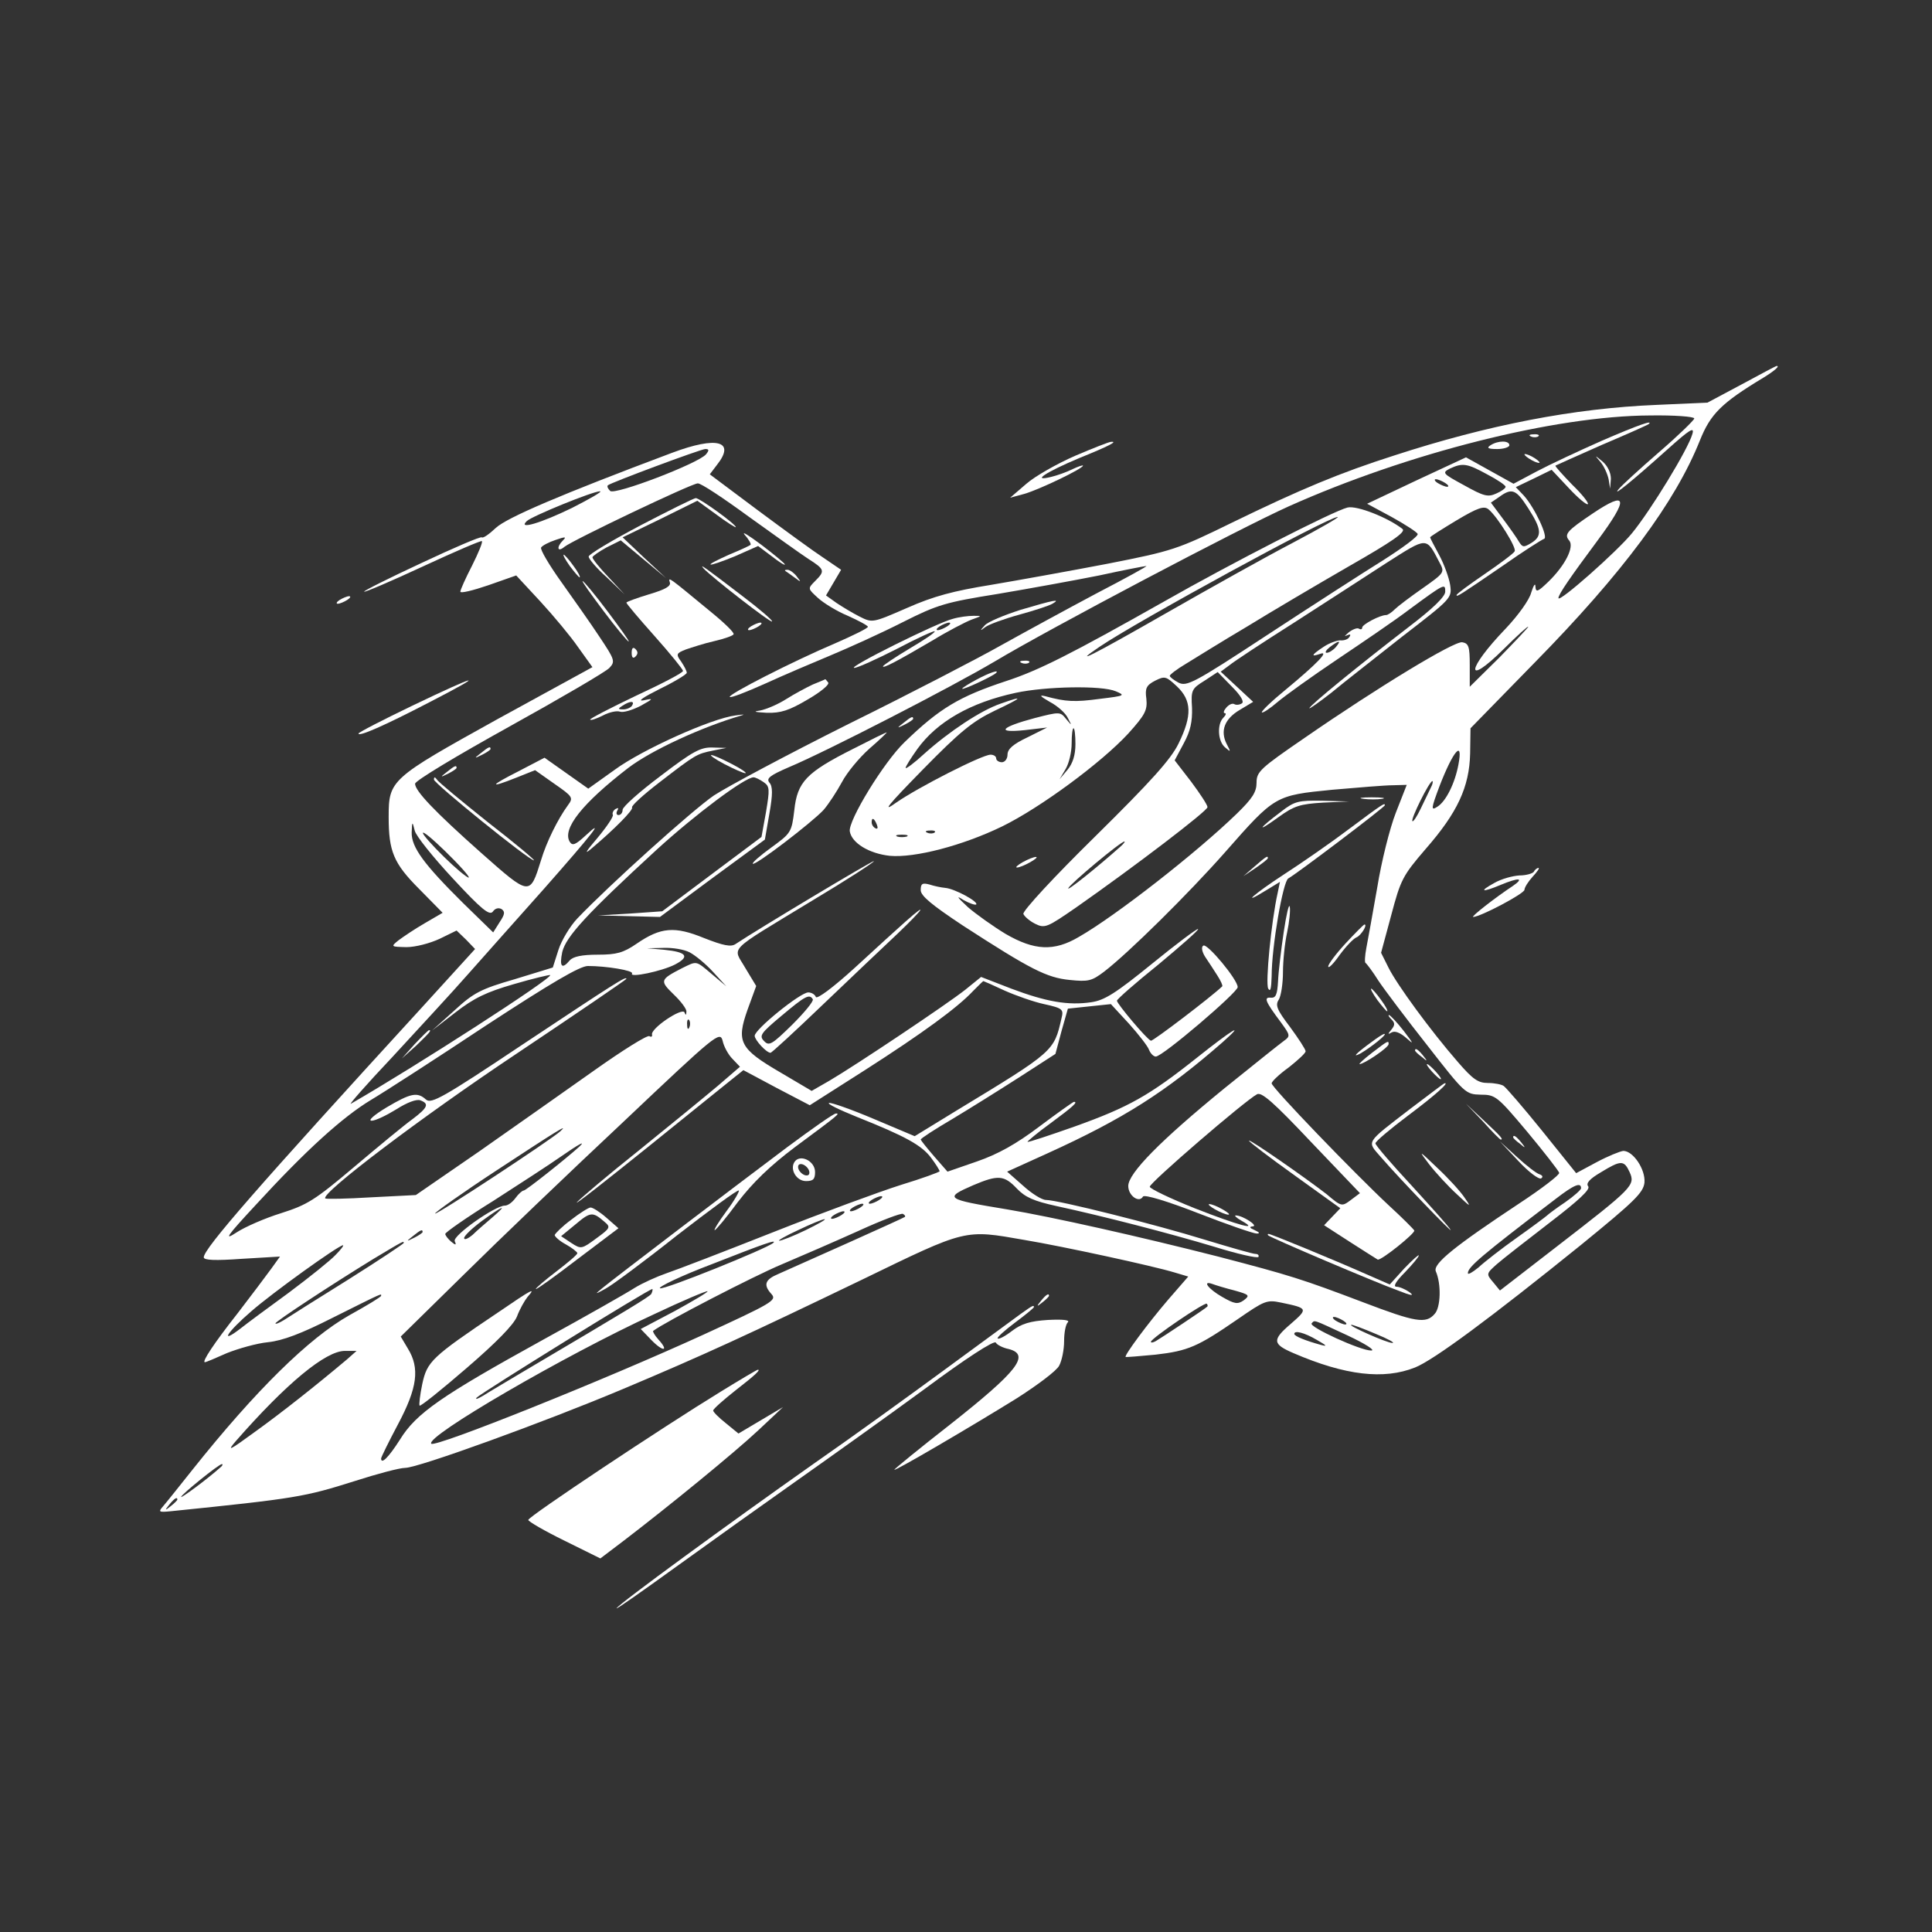 <?xml version="1.0" standalone="no"?>
<!DOCTYPE svg PUBLIC "-//W3C//DTD SVG 20010904//EN"
 "http://www.w3.org/TR/2001/REC-SVG-20010904/DTD/svg10.dtd">
<svg version="1.0" xmlns="http://www.w3.org/2000/svg"
 width="512pt" height="512pt" viewBox="0 0 512 512"
 preserveAspectRatio="xMidYMid meet">
<rect x="0" y="0" width="512" height="512" fill="#333333" stroke="none"/>
<g transform="translate(0,512) scale(0.1,-0.1)"
fill="white" stroke="none">
<path d="M4615 4101 l-90 -48 -135 -6 c-219 -9 -446 -53 -695 -134 -144 -46
-247 -89 -430 -178 -145 -71 -157 -75 -330 -109 -99 -19 -238 -44 -309 -56
-99 -16 -152 -30 -222 -61 -92 -40 -92 -40 -126 -23 -18 9 -46 26 -61 36 l-28
20 20 34 20 34 -47 32 c-26 17 -104 74 -174 126 l-127 95 19 25 c50 63 1 77
-119 32 -296 -111 -438 -172 -467 -199 -18 -17 -34 -28 -37 -25 -3 3 -75 -28
-160 -68 -86 -40 -154 -74 -152 -76 2 -2 72 28 156 67 84 39 154 69 156 67 3
-2 -9 -31 -26 -65 -17 -33 -31 -64 -31 -69 0 -5 33 3 74 17 l74 26 64 -69 c35
-38 80 -92 100 -121 l38 -53 -252 -138 c-283 -157 -288 -161 -288 -259 0 -91
13 -123 81 -191 l62 -63 -48 -28 c-26 -15 -57 -36 -69 -45 -21 -17 -20 -17 21
-18 24 0 62 10 88 22 l45 22 25 -24 24 -25 -142 -156 c-433 -473 -577 -638
-577 -661 0 -8 31 -9 101 -4 l101 6 -23 -32 c-13 -18 -53 -71 -89 -118 -63
-80 -96 -130 -87 -130 3 0 29 11 58 24 30 12 79 26 109 29 39 4 89 23 170 64
140 70 130 65 130 59 0 -3 -38 -26 -85 -52 -106 -60 -247 -198 -415 -409 -35
-44 -70 -88 -78 -97 -13 -15 -11 -16 20 -13 333 34 355 38 488 80 59 19 119
35 134 35 34 0 368 121 577 209 214 90 331 144 634 290 278 135 270 133 430
105 102 -17 341 -69 397 -86 l37 -11 -53 -61 c-54 -63 -117 -148 -113 -152 1
-1 37 2 79 6 87 10 112 21 218 94 71 49 77 52 115 44 72 -15 72 -16 25 -57
-49 -42 -48 -53 8 -77 137 -59 239 -71 322 -38 50 20 201 132 440 325 141 115
165 138 168 165 3 35 -30 84 -56 84 -9 -1 -41 -14 -71 -30 l-54 -29 -90 112
c-50 62 -96 115 -102 119 -5 4 -24 8 -42 8 -26 0 -40 10 -79 55 -74 85 -162
206 -184 250 l-20 40 27 100 c25 94 30 104 91 175 84 96 116 164 118 253 l1
67 169 173 c235 239 374 427 439 590 28 70 57 99 168 166 31 19 45 32 35 31
-2 0 -43 -22 -93 -49z m-125 -90 c0 -4 -42 -45 -93 -89 -52 -45 -100 -89 -108
-99 -17 -21 34 20 131 107 58 52 71 60 65 40 -11 -40 -110 -202 -160 -263 -40
-49 -195 -186 -195 -172 0 10 32 56 104 153 83 112 79 133 -12 72 -70 -47 -78
-56 -63 -73 13 -17 -11 -65 -55 -108 -29 -28 -34 -30 -35 -13 0 10 -5 3 -11
-16 -5 -20 -35 -61 -67 -95 -105 -109 -110 -158 -6 -55 36 36 65 62 65 59 0
-2 -35 -39 -77 -82 l-78 -77 0 58 c0 49 -3 57 -20 60 -22 3 -223 -119 -417
-253 -118 -81 -128 -90 -128 -119 0 -25 -11 -42 -52 -82 -106 -103 -321 -271
-419 -327 -66 -39 -118 -36 -194 8 -33 20 -78 52 -100 71 -29 27 -32 32 -12
19 16 -9 31 -14 34 -12 7 7 -57 42 -82 44 -11 1 -30 5 -42 9 -19 5 -23 2 -23
-15 0 -15 29 -39 112 -94 179 -116 222 -138 283 -144 49 -5 58 -3 91 22 64 49
224 207 321 317 132 150 132 150 283 165 69 6 141 12 161 12 l37 1 -29 -74
c-16 -41 -38 -129 -49 -197 -12 -68 -25 -141 -29 -161 -4 -21 -5 -39 -2 -40 3
-2 19 -23 34 -47 16 -24 74 -101 130 -172 99 -127 101 -129 141 -130 39 0 44
-4 123 -98 45 -54 83 -103 85 -109 2 -5 -46 -42 -107 -82 -169 -112 -228 -159
-220 -179 15 -34 13 -96 -3 -113 -23 -27 -51 -22 -190 31 -161 61 -192 71
-384 121 -204 52 -439 105 -559 125 -164 27 -168 30 -90 64 66 28 82 27 116
-9 22 -23 45 -33 104 -46 125 -27 299 -72 419 -108 61 -19 114 -31 117 -27 2
4 -1 8 -8 8 -7 0 -66 17 -132 37 -132 41 -392 106 -423 106 -11 0 -38 17 -61
38 l-42 37 108 49 c200 91 312 162 463 294 64 57 25 33 -68 -41 -127 -101
-181 -131 -323 -182 -68 -24 -125 -43 -126 -41 -1 1 26 24 62 50 58 43 73 56
61 56 -2 0 -43 -29 -91 -65 -62 -47 -111 -74 -166 -93 l-78 -27 -35 40 c-19
22 -35 42 -36 45 0 3 37 27 83 54 45 27 125 77 178 111 l96 62 16 60 17 60 57
6 57 6 48 -52 c26 -29 50 -60 53 -69 4 -10 12 -18 18 -18 18 0 217 170 217
184 0 20 -81 117 -91 110 -6 -3 -4 -16 5 -30 9 -13 23 -35 32 -49 9 -14 15
-27 13 -29 -28 -27 -184 -146 -189 -144 -11 4 -90 98 -90 106 0 4 49 47 110
96 60 50 108 92 105 94 -2 2 -57 -39 -122 -92 -96 -78 -126 -97 -161 -102 -61
-9 -119 1 -212 36 l-80 31 -42 -34 c-48 -38 -287 -198 -360 -241 l-47 -27 -83
49 c-108 63 -117 81 -87 166 l23 63 -29 48 c-33 58 -53 38 177 178 92 55 166
103 164 105 -3 2 -307 -180 -367 -220 -12 -8 -32 -4 -83 16 -78 32 -115 29
-179 -15 -35 -24 -53 -29 -103 -29 -42 0 -65 -5 -74 -15 -21 -25 -28 -17 -20
22 10 41 65 101 250 271 103 94 234 192 257 192 5 0 17 -6 27 -13 16 -11 16
-19 6 -79 l-12 -66 -131 -98 -132 -99 -85 -6 -85 -5 82 -2 82 -2 139 103 139
102 12 69 c9 51 9 72 0 82 -9 11 1 19 52 41 98 41 432 213 545 280 147 88 652
354 779 411 315 141 705 240 958 241 64 1 117 -3 117 -8z m-2619 -95 c-20 -24
-242 -109 -254 -97 -6 6 -9 12 -6 15 8 7 244 95 258 96 10 0 11 -3 2 -14z
m113 -165 c67 -48 138 -99 158 -112 44 -28 45 -32 18 -59 -20 -20 -19 -20 7
-44 15 -14 51 -36 80 -48 29 -13 53 -26 53 -29 0 -4 -39 -23 -87 -44 -113 -48
-285 -136 -279 -142 3 -3 44 13 93 35 48 22 128 56 176 76 48 20 134 59 189
87 93 47 115 53 252 75 83 14 204 36 269 49 64 14 121 25 125 25 4 0 -56 -33
-133 -73 -77 -41 -189 -102 -250 -136 -60 -34 -243 -129 -405 -209 -162 -81
-323 -167 -358 -190 -57 -39 -277 -237 -362 -326 -19 -20 -42 -58 -50 -83
l-15 -47 -101 -31 c-90 -26 -109 -36 -160 -83 l-59 -53 62 48 c49 38 82 54
155 75 51 15 94 25 96 24 7 -8 -356 -242 -528 -341 -8 -5 41 51 110 124 68 74
159 172 201 220 42 47 132 149 201 226 127 144 165 192 109 140 -26 -24 -34
-27 -41 -16 -21 34 33 102 155 196 62 47 194 108 300 139 11 3 4 3 -16 0 -64
-8 -248 -91 -320 -144 l-70 -50 -58 41 -58 41 -69 -36 c-77 -39 -79 -46 -6
-17 l50 20 51 -36 c49 -34 51 -37 36 -57 -27 -37 -57 -98 -71 -145 -30 -96
-29 -96 -158 18 -125 111 -176 165 -176 184 0 8 112 75 249 151 137 76 257
146 266 156 16 17 14 22 -26 82 -23 35 -69 100 -101 145 -33 46 -57 87 -54 92
3 5 20 14 38 20 26 9 30 9 20 -1 -18 -18 -15 -33 4 -17 21 17 335 167 353 168
8 1 68 -39 135 -88z m-468 23 c-82 -40 -145 -59 -120 -35 13 13 175 79 194 79
8 0 -25 -19 -74 -44z m2349 -680 c-9 -49 -33 -98 -56 -112 -17 -11 -17 -6 6
55 36 93 63 125 50 57z m-73 -61 c-5 -10 -17 -35 -27 -56 -10 -21 -20 -36 -22
-33 -5 5 45 106 53 106 2 0 1 -8 -4 -17z m-2592 -241 c76 -82 97 -99 106 -88
6 9 15 11 23 7 10 -7 9 -14 -5 -35 l-17 -27 -80 78 c-104 103 -137 148 -136
187 1 30 2 30 8 5 3 -14 49 -71 101 -127z m5 47 c34 -35 47 -53 30 -41 -39 27
-136 128 -110 114 11 -6 47 -39 80 -73z m623 -243 c15 -8 43 -31 62 -52 l35
-38 -38 32 c-44 37 -39 36 -80 16 -58 -30 -59 -33 -22 -69 19 -18 35 -39 34
-46 0 -10 -2 -10 -5 -2 -6 14 -91 -43 -86 -59 1 -5 -2 -7 -7 -4 -5 4 -72 -38
-148 -92 -76 -54 -213 -150 -304 -214 l-167 -115 -118 -6 c-65 -4 -120 -5
-122 -3 -13 13 257 217 506 383 160 107 292 197 292 199 0 8 -28 -10 -275
-174 -211 -141 -242 -158 -256 -146 -23 21 -41 17 -105 -21 -33 -20 -50 -35
-39 -35 10 0 39 14 65 30 28 18 54 28 64 24 24 -9 20 -19 -21 -50 -21 -15 -90
-72 -155 -127 -104 -88 -124 -100 -193 -122 -42 -13 -95 -36 -118 -51 -35 -23
-27 -11 50 72 133 145 230 233 306 279 37 22 175 111 306 198 173 113 248 157
269 157 49 0 122 -12 117 -20 -8 -12 79 6 114 24 40 21 31 33 -29 39 l-45 4
43 1 c24 1 55 -4 70 -12z m834 -101 c29 -13 77 -30 105 -36 50 -11 52 -14 46
-38 -20 -87 -19 -87 -278 -244 l-111 -68 -109 46 c-59 25 -113 44 -118 42 -6
-2 27 -18 74 -37 128 -51 172 -75 197 -109 12 -16 22 -32 22 -35 0 -2 -46 -19
-102 -36 -57 -18 -209 -74 -338 -125 -129 -51 -256 -100 -283 -109 -26 -9 -64
-26 -85 -39 -20 -13 -129 -75 -242 -137 -270 -149 -337 -195 -380 -265 -30
-47 -50 -67 -50 -50 0 3 20 44 45 91 51 96 58 148 26 200 l-19 32 166 163 c92
91 282 273 424 406 246 233 256 241 263 215 3 -15 15 -37 26 -48 l20 -21 -58
-50 c-32 -27 -126 -104 -209 -171 -83 -66 -157 -129 -165 -138 -8 -10 77 57
189 147 112 90 214 173 227 183 l25 20 88 -47 88 -46 146 93 c153 98 246 166
287 210 14 14 26 26 27 26 1 0 26 -11 56 -25z m-835 -97 c-3 -8 -6 -5 -6 6 -1
11 2 17 5 13 3 -3 4 -12 1 -19z m-342 -276 c-27 -24 -328 -222 -332 -218 -2 2
71 54 164 115 154 101 193 126 168 103z m50 -41 c-33 -30 -141 -116 -147 -116
-4 0 -14 -9 -22 -20 -8 -11 -20 -20 -28 -20 -26 0 -138 -79 -133 -94 5 -11 3
-12 -10 -1 -8 7 -15 16 -15 20 0 4 57 44 128 88 70 45 150 97 177 116 49 34
69 45 50 27z m2784 -68 c15 -34 8 -41 -194 -197 l-150 -116 -18 22 c-19 22
-18 23 10 48 16 14 79 63 140 110 77 59 108 88 102 96 -7 8 4 20 33 37 54 33
62 33 77 0z m-129 -42 c0 -4 -19 -21 -42 -37 -24 -16 -45 -32 -48 -35 -3 -3
-39 -30 -80 -59 -41 -29 -87 -65 -102 -79 -16 -13 -28 -20 -28 -15 0 16 35 46
233 197 48 37 67 45 67 28z m-1860 -31 c-8 -5 -19 -10 -25 -10 -5 0 -3 5 5 10
8 5 20 10 25 10 6 0 3 -5 -5 -10z m-50 -20 c-8 -5 -19 -10 -25 -10 -5 0 -3 5
5 10 8 5 20 10 25 10 6 0 3 -5 -5 -10z m-975 -26 c-16 -14 -40 -34 -52 -46
-13 -11 -23 -15 -23 -9 0 6 21 26 48 46 55 40 70 46 27 9z m925 6 c-8 -5 -19
-10 -25 -10 -5 0 -3 5 5 10 8 5 20 10 25 10 6 0 3 -5 -5 -10z m168 -5 c-3 -3
-276 -125 -335 -151 -36 -15 -41 -29 -18 -54 14 -16 0 -24 -183 -108 -258
-118 -709 -299 -719 -288 -18 18 355 235 590 343 76 36 140 63 142 61 2 -2
-37 -25 -86 -52 l-91 -48 28 -29 c31 -32 48 -31 19 1 -10 11 -16 22 -14 23 30
23 268 146 340 176 52 22 144 62 204 89 61 28 114 48 118 45 5 -3 7 -6 5 -8z
m-263 -35 c-33 -16 -64 -28 -70 -28 -5 0 17 13 50 28 33 16 65 29 70 29 6 0
-17 -13 -50 -29z m-1015 -5 c0 -2 -10 -9 -22 -15 -22 -11 -22 -10 -4 4 21 17
26 19 26 11z m-50 -29 c0 -2 -66 -46 -147 -97 -82 -51 -158 -99 -170 -107 -13
-8 -23 -12 -23 -9 0 5 149 103 260 171 80 48 80 48 80 42z m979 0 c-17 -15
-292 -126 -300 -120 -6 3 56 33 138 64 135 53 174 67 162 56z m-1160 -32 c-13
-14 -69 -59 -124 -100 -55 -40 -113 -83 -128 -95 -56 -43 -36 -10 29 46 56 49
230 174 243 175 3 0 -6 -12 -20 -26z m2383 -94 c39 -11 41 -13 24 -26 -16 -11
-24 -10 -57 9 -37 21 -55 45 -25 34 8 -3 34 -11 58 -17z m-1546 -9 c-6 -8 -55
-38 -336 -204 -47 -28 -96 -57 -110 -66 -14 -8 -21 -11 -17 -5 11 12 461 291
466 288 1 -1 0 -7 -3 -13z m1473 -34 c-6 -6 -122 -83 -136 -91 -7 -4 -13 -5
-13 -2 0 9 143 106 148 101 3 -3 3 -7 1 -8z m361 -37 c8 -5 11 -10 5 -10 -5 0
-17 5 -25 10 -8 5 -10 10 -5 10 6 0 17 -5 25 -10z m11 -39 c47 -22 75 -40 63
-40 -27 -1 -167 63 -158 72 9 9 0 12 95 -32z m75 4 c32 -13 52 -24 44 -24 -15
0 -120 47 -109 48 3 1 32 -10 65 -24z m-156 -16 c26 -15 29 -18 10 -13 -40 11
-70 23 -70 29 0 10 26 4 60 -16z m-2571 -52 c-82 -69 -173 -141 -244 -192 -67
-49 -75 -53 -50 -24 134 153 238 239 289 239 l31 0 -26 -23z m-334 -285 c-37
-33 -105 -83 -105 -79 0 6 100 87 108 87 3 0 2 -4 -3 -8z m-115 -86 c0 -2 -8
-10 -17 -17 -16 -13 -17 -12 -4 4 13 16 21 21 21 13z"/>
<path d="M4245 3952 c-61 -27 -138 -63 -172 -81 l-62 -33 -63 35 -63 35 -131
-61 -131 -62 65 -35 c36 -20 67 -40 69 -45 2 -6 -40 -37 -92 -70 -53 -33 -191
-122 -307 -198 -195 -128 -213 -137 -235 -126 -13 7 -23 15 -23 18 0 3 19 18
43 32 23 14 95 59 161 98 65 40 187 112 272 161 112 64 150 90 141 98 -38 30
-121 63 -146 57 -39 -10 -305 -146 -486 -249 -246 -139 -333 -183 -419 -211
-124 -41 -176 -72 -269 -162 -55 -53 -149 -207 -145 -236 5 -31 51 -59 106
-65 66 -6 193 27 298 78 100 49 262 168 334 246 45 50 51 62 48 92 -4 28 0 36
23 48 26 13 29 12 58 -15 39 -37 41 -77 4 -152 -20 -41 -72 -99 -221 -246
-110 -108 -192 -197 -190 -205 3 -7 17 -19 31 -26 26 -13 32 -10 110 44 157
110 347 255 347 265 0 6 -20 36 -43 67 l-44 57 24 45 c18 33 23 58 22 94 -3
47 -1 51 33 72 l35 23 38 -39 c23 -23 33 -40 26 -44 -6 -4 -15 -5 -20 -2 -5 3
-14 -1 -21 -9 -7 -8 -9 -15 -4 -15 4 0 3 -5 -4 -12 -17 -17 -15 -63 5 -79 15
-13 15 -12 4 9 -18 35 -6 67 35 91 l35 21 -43 40 -43 40 23 17 c12 10 88 60
170 112 81 52 192 124 246 159 110 70 105 70 141 1 14 -26 13 -27 -45 -68 -33
-23 -66 -48 -74 -56 -8 -8 -18 -15 -23 -15 -16 0 -63 -25 -63 -33 0 -5 -4 -6
-9 -3 -4 3 -17 -2 -27 -10 -10 -9 -13 -12 -5 -8 9 4 12 3 7 -4 -3 -6 -14 -10
-24 -9 -9 0 -29 -7 -44 -17 -32 -21 -36 -28 -10 -19 27 10 -9 -27 -90 -94 -38
-31 -66 -58 -64 -61 3 -2 21 10 41 27 20 17 91 68 158 113 67 45 154 104 192
133 95 70 95 69 95 47 0 -13 -33 -45 -96 -93 -130 -100 -264 -209 -264 -216 0
-2 26 16 58 41 31 26 116 92 188 149 131 101 132 102 127 137 -3 19 -16 55
-29 79 -13 24 -24 45 -24 47 0 2 32 22 70 45 57 34 73 39 85 29 23 -19 75
-102 69 -111 -2 -5 -38 -32 -79 -60 -41 -28 -75 -53 -75 -56 0 -6 9 0 123 78
54 38 103 69 109 71 12 4 -25 83 -54 115 l-21 22 48 23 47 23 45 -48 c25 -27
48 -46 51 -43 3 3 -16 27 -42 52 -25 26 -45 48 -44 50 2 1 57 26 123 55 66 28
122 53 124 55 14 12 -27 -2 -124 -44z m-304 -89 c27 -14 49 -29 49 -33 0 -4
-11 -12 -25 -18 -22 -10 -33 -7 -85 22 -57 31 -59 33 -38 44 34 16 46 14 99
-15z m-111 -23 c8 -5 11 -10 5 -10 -5 0 -17 5 -25 10 -8 5 -10 10 -5 10 6 0
17 -5 25 -10z m220 -67 c36 -56 37 -74 8 -92 -20 -12 -23 -12 -33 4 -5 9 -24
36 -42 60 l-32 43 22 15 c34 25 45 20 77 -30z m-625 -92 c-71 -37 -221 -121
-333 -185 -199 -114 -255 -142 -178 -90 102 69 606 344 631 344 6 0 -48 -31
-120 -69z m115 -276 c-7 -8 -18 -15 -24 -15 -6 0 -2 7 8 15 25 19 32 19 16 0z
m-583 -117 c26 -11 24 -12 -42 -20 -67 -9 -90 -8 -145 7 -17 4 -14 0 12 -15
21 -11 42 -30 48 -43 11 -21 11 -21 -5 -2 -15 19 -17 19 -83 2 -90 -24 -104
-40 -27 -32 l60 7 -52 -26 c-38 -18 -53 -31 -53 -46 0 -11 -7 -20 -15 -20 -8
0 -15 5 -15 10 0 6 -7 10 -15 10 -22 0 -191 -86 -250 -127 -39 -28 -24 -9 70
87 99 101 132 128 190 156 76 36 81 42 16 19 -52 -18 -135 -73 -201 -132 -27
-25 -50 -42 -50 -38 0 4 14 26 31 50 52 72 140 123 261 149 79 17 228 20 265
4z m-107 -140 c0 -29 -7 -51 -21 -68 l-21 -25 16 27 c9 15 16 45 16 68 0 22 2
40 5 40 3 0 5 -19 5 -42z m-526 -214 c3 -8 2 -12 -4 -9 -6 3 -10 10 -10 16 0
14 7 11 14 -7z m153 -20 c-3 -3 -12 -4 -19 -1 -8 3 -5 6 6 6 11 1 17 -2 13 -5z
m-74 -11 c-7 -2 -19 -2 -25 0 -7 3 -2 5 12 5 14 0 19 -2 13 -5z m567 -26 c-64
-57 -143 -120 -139 -111 4 11 139 124 149 124 2 0 -2 -6 -10 -13z"/>
<path d="M4058 3963 c7 -3 16 -2 19 1 4 3 -2 6 -13 5 -11 0 -14 -3 -6 -6z"/>
<path d="M3950 3940 c-11 -7 -7 -10 18 -10 17 0 32 5 32 10 0 13 -30 13 -50 0z"/>
<path d="M4040 3916 c0 -3 9 -10 20 -16 11 -6 20 -8 20 -6 0 3 -9 10 -20 16
-11 6 -20 8 -20 6z"/>
<path d="M4242 3895 c9 -11 18 -31 21 -45 l4 -25 2 26 c0 16 -8 33 -21 45 -23
19 -23 19 -6 -1z"/>
<path d="M2708 3363 c7 -3 16 -2 19 1 4 3 -2 6 -13 5 -11 0 -14 -3 -6 -6z"/>
<path d="M2588 3319 c-21 -11 -38 -22 -38 -24 0 -5 79 32 89 41 12 11 -18 1
-51 -17z"/>
<path d="M2394 3204 c-18 -14 -18 -15 4 -4 12 6 22 13 22 15 0 8 -5 6 -26 -11z"/>
<path d="M2260 3135 c-123 -62 -147 -87 -155 -162 -7 -59 -9 -61 -61 -99 -29
-21 -51 -40 -49 -43 6 -6 155 108 187 142 14 16 36 50 49 74 13 25 46 65 73
89 28 24 48 44 46 43 -3 0 -43 -20 -90 -44z"/>
<path d="M3613 3003 c15 -2 37 -2 50 0 12 2 0 4 -28 4 -27 0 -38 -2 -22 -4z"/>
<path d="M3395 2969 c-60 -45 -67 -58 -9 -16 44 32 59 36 120 40 l69 3 -70 2
c-64 1 -74 -1 -110 -29z"/>
<path d="M3575 2923 c-49 -37 -127 -91 -172 -120 -81 -53 -118 -86 -47 -42
l36 22 -6 -29 c-17 -76 -33 -240 -25 -254 6 -10 8 1 9 33 0 78 30 251 44 259
22 12 256 189 256 194 0 7 -4 5 -95 -63z"/>
<path d="M2710 2835 c-14 -8 -20 -14 -15 -14 6 0 21 6 35 14 14 8 21 14 15 14
-5 0 -21 -6 -35 -14z"/>
<path d="M3325 2824 l-30 -26 33 22 c17 12 32 23 32 26 0 7 -4 5 -35 -22z"/>
<path d="M3402 2650 c-7 -47 -14 -105 -15 -130 -2 -36 -6 -45 -19 -44 -20 2
-15 -10 27 -66 24 -33 25 -36 8 -48 -10 -7 -81 -64 -158 -126 -169 -138 -255
-225 -255 -259 0 -26 29 -46 39 -28 4 6 64 -12 146 -44 77 -30 147 -54 155
-54 10 0 8 3 -5 9 -14 6 -15 9 -5 10 16 1 -27 29 -45 29 -5 0 1 -6 15 -14 50
-28 -7 -13 -124 33 -65 26 -119 52 -119 57 -1 10 251 227 284 245 12 7 44 -21
144 -127 l129 -135 -24 -18 c-24 -18 -25 -18 -64 15 -54 42 -206 148 -206 142
0 -3 54 -44 121 -92 l121 -87 -22 -23 -21 -22 68 -44 c37 -24 71 -45 74 -47 8
-4 100 70 97 77 -2 4 -32 34 -68 67 -90 84 -310 312 -310 323 0 5 20 24 45 42
24 19 45 38 45 43 0 5 -19 34 -41 64 -35 46 -40 58 -30 73 6 10 11 43 11 73 0
30 5 78 11 105 6 28 9 59 7 68 -2 10 -9 -20 -16 -67z"/>
<path d="M2400 2678 c-19 -17 -80 -72 -134 -122 -57 -52 -101 -85 -104 -78 -2
6 -11 12 -20 12 -21 0 -142 -98 -142 -115 0 -11 31 -45 42 -45 3 0 65 57 139
128 73 70 163 155 199 189 68 65 81 85 20 31z m-246 -206 c3 -5 -22 -35 -54
-67 -54 -53 -62 -58 -75 -44 -14 14 -9 21 46 67 62 52 74 59 83 44z"/>
<path d="M3566 2620 c-25 -27 -46 -55 -46 -61 0 -7 14 7 30 30 17 23 37 44 45
47 12 5 30 34 21 34 -2 0 -24 -22 -50 -50z"/>
<path d="M3650 2470 c12 -16 24 -30 26 -30 3 0 -4 14 -16 30 -12 17 -24 30
-26 30 -3 0 4 -13 16 -30z"/>
<path d="M3688 2418 c9 -9 9 -15 -1 -27 -10 -12 -9 -13 1 -7 9 5 23 -1 39 -15
21 -19 19 -15 -7 19 -18 23 -36 42 -39 42 -3 0 0 -5 7 -12z"/>
<path d="M3634 2358 c-41 -30 -52 -42 -29 -30 26 15 72 51 64 52 -4 0 -19 -10
-35 -22z"/>
<path d="M3636 2330 c-22 -17 -36 -30 -33 -30 12 0 77 44 77 53 0 10 -1 10
-44 -23z"/>
<path d="M3750 2336 c0 -2 8 -10 18 -17 15 -13 16 -12 3 4 -13 16 -21 21 -21
13z"/>
<path d="M3795 2280 c10 -11 20 -20 23 -20 3 0 -3 9 -13 20 -10 11 -20 20 -23
20 -3 0 3 -9 13 -20z"/>
<path d="M3738 2182 c-122 -94 -116 -85 -78 -129 50 -58 194 -207 184 -192 -4
8 -51 60 -103 117 -53 57 -96 107 -96 112 0 5 39 38 87 74 72 54 111 89 96 85
-2 0 -42 -31 -90 -67z"/>
<path d="M3930 2148 c24 -27 45 -48 47 -48 8 0 0 9 -44 50 l-48 45 45 -47z"/>
<path d="M4010 2106 c0 -2 8 -10 18 -17 15 -13 16 -12 3 4 -13 16 -21 21 -21
13z"/>
<path d="M4024 2043 c27 -29 54 -49 60 -46 6 4 4 8 -4 11 -8 2 -35 23 -60 46
l-45 41 49 -52z"/>
<path d="M3787 2035 c17 -22 50 -58 74 -80 36 -34 39 -36 21 -10 -11 17 -44
53 -73 80 -50 48 -51 48 -22 10z"/>
<path d="M3220 1915 c14 -8 30 -14 35 -14 6 0 -1 6 -15 14 -14 8 -29 14 -35
14 -5 0 1 -6 15 -14z"/>
<path d="M3361 1846 c6 -6 283 -124 344 -146 35 -14 44 -15 31 -5 -11 8 -27
15 -35 15 -10 0 -2 14 22 38 20 21 37 41 37 45 0 3 -17 -12 -39 -35 l-38 -42
-64 28 c-86 38 -251 106 -257 106 -3 0 -3 -2 -1 -4z"/>
<path d="M1698 3728 c-76 -40 -138 -77 -138 -83 0 -6 21 -31 48 -55 l47 -45
-42 45 c-24 25 -43 49 -43 53 0 3 17 15 37 26 l38 19 60 -50 60 -50 -58 54
-57 54 99 48 99 49 51 -37 c28 -21 51 -35 51 -33 0 8 -96 77 -106 77 -5 0 -71
-33 -146 -72z"/>
<path d="M1974 3702 c11 -12 17 -24 15 -26 -2 -2 -28 -14 -57 -26 -29 -13 -51
-24 -49 -26 2 -2 31 8 65 22 l61 27 36 -27 c19 -15 35 -25 35 -22 0 3 -28 26
-62 52 -35 26 -54 38 -44 26z"/>
<path d="M1510 3620 c12 -16 24 -30 26 -30 3 0 -4 14 -16 30 -12 17 -24 30
-26 30 -3 0 4 -13 16 -30z"/>
<path d="M1865 3613 c23 -24 177 -144 181 -140 3 2 -33 33 -78 67 -98 75 -117
89 -103 73z"/>
<path d="M2081 3607 c2 -1 13 -9 24 -17 19 -14 19 -14 6 3 -7 9 -18 17 -24 17
-6 0 -8 -1 -6 -3z"/>
<path d="M1775 3577 c4 -10 -11 -19 -55 -32 -33 -10 -60 -20 -60 -22 0 -3 34
-43 75 -89 41 -46 75 -88 75 -92 0 -5 -56 -34 -125 -66 -69 -33 -123 -61 -121
-63 2 -3 18 3 34 11 17 9 37 13 45 10 9 -3 32 4 54 15 36 20 36 21 8 15 -17
-3 1 9 43 30 39 19 72 39 72 43 0 5 -7 18 -15 30 -14 19 -13 22 13 32 15 5 48
16 75 22 26 6 49 14 51 18 3 4 -25 31 -62 61 -108 89 -112 93 -107 77z m-100
-327 c-3 -5 -14 -10 -23 -10 -15 0 -15 2 -2 10 20 13 33 13 25 0z"/>
<path d="M1600 3500 c33 -44 63 -80 66 -80 3 0 -23 36 -56 80 -33 44 -63 80
-66 80 -3 0 23 -36 56 -80z"/>
<path d="M2705 3504 c-44 -14 -87 -32 -95 -41 -14 -15 -13 -16 1 -5 9 7 50 22
90 33 40 11 80 24 88 29 24 14 4 10 -84 -16z"/>
<path d="M2525 3480 c-41 -10 -282 -130 -261 -130 8 0 59 23 112 50 53 28 99
49 101 47 2 -3 -28 -23 -67 -46 -38 -23 -70 -44 -70 -47 0 -6 38 14 130 68 41
25 89 50 105 56 28 10 28 10 5 10 -14 0 -38 -3 -55 -8z m-15 -20 c-8 -5 -19
-10 -25 -10 -5 0 -3 5 5 10 8 5 20 10 25 10 6 0 3 -5 -5 -10z"/>
<path d="M1990 3460 c-8 -5 -10 -10 -5 -10 6 0 17 5 25 10 8 5 11 10 5 10 -5
0 -17 -5 -25 -10z"/>
<path d="M1674 3390 c0 -13 4 -16 10 -10 7 7 7 13 0 20 -6 6 -10 3 -10 -10z"/>
<path d="M2154 3306 c-17 -8 -49 -25 -71 -39 -22 -14 -53 -27 -69 -30 -20 -3
-14 -4 18 -6 37 -1 59 6 108 35 33 19 58 39 55 45 -4 5 -7 9 -8 9 -1 -1 -16
-7 -33 -14z"/>
<path d="M1274 3124 c-18 -14 -18 -15 4 -4 12 6 22 13 22 15 0 8 -5 6 -26 -11z"/>
<path d="M1751 3064 c-56 -42 -101 -82 -101 -90 0 -8 -5 -14 -11 -14 -5 0 -7
5 -3 12 4 7 3 8 -5 4 -6 -4 -9 -11 -7 -15 3 -4 -16 -32 -41 -62 -30 -35 -36
-45 -17 -29 63 53 113 104 109 110 -3 4 30 34 73 67 96 74 98 75 142 84 l35 7
-37 1 c-31 1 -52 -10 -137 -75z"/>
<path d="M1920 3095 c25 -13 50 -24 55 -24 6 0 -10 11 -35 24 -25 13 -49 24
-55 24 -5 0 10 -11 35 -24z"/>
<path d="M1184 3074 c-18 -14 -18 -15 4 -4 12 6 22 13 22 15 0 8 -5 6 -26 -11z"/>
<path d="M1150 3054 c0 -10 252 -214 265 -214 4 0 -51 46 -122 101 -70 56
-131 106 -135 113 -5 7 -8 8 -8 0z"/>
<path d="M1099 2353 l-34 -38 38 34 c34 33 42 41 34 41 -2 0 -19 -17 -38 -37z"/>
<path d="M2085 2079 c-148 -111 -459 -348 -488 -372 -22 -18 -21 -18 8 -2 17
9 102 72 189 141 88 68 161 122 164 119 2 -2 -12 -27 -33 -55 -20 -27 -34 -50
-31 -50 3 0 31 33 61 74 40 52 85 96 153 147 112 83 120 89 107 88 -6 0 -64
-41 -130 -90z"/>
<path d="M2105 2040 c-12 -20 6 -50 31 -50 19 0 24 5 24 24 0 30 -41 49 -55
26z m39 -32 c-3 -5 -12 -4 -20 3 -7 6 -11 15 -8 21 3 5 12 4 20 -3 7 -6 11
-15 8 -21z"/>
<path d="M1513 1887 c-23 -17 -42 -36 -43 -40 0 -4 13 -16 30 -25 16 -9 30
-20 30 -23 0 -4 -25 -25 -55 -48 -30 -23 -55 -44 -55 -47 0 -3 49 32 109 78
l110 83 -32 28 c-17 15 -36 27 -42 27 -5 0 -29 -15 -52 -33z m89 -5 c17 -14
15 -17 -22 -44 -38 -28 -40 -29 -66 -12 l-27 18 39 32 c39 33 45 33 76 6z"/>
<path d="M1320 1642 c-177 -119 -188 -130 -201 -190 -6 -29 -9 -55 -7 -57 2
-3 58 42 124 99 79 68 125 115 134 137 7 19 20 42 28 52 23 26 14 22 -78 -41z"/>
<path d="M2849 3912 c-48 -21 -106 -54 -129 -74 l-43 -37 37 10 c39 11 156 67
156 75 0 2 -12 -2 -27 -9 -16 -8 -41 -17 -58 -21 -53 -13 -13 13 75 50 79 32
104 45 84 43 -5 0 -48 -17 -95 -37z"/>
<path d="M900 3530 c-8 -5 -10 -10 -5 -10 6 0 17 5 25 10 8 5 11 10 5 10 -5 0
-17 -5 -25 -10z"/>
<path d="M1093 3250 c-79 -38 -143 -71 -143 -74 0 -9 67 20 190 84 155 80 128
74 -47 -10z"/>
<path d="M4065 2810 c-3 -5 -21 -10 -38 -10 -18 -1 -48 -9 -67 -20 -42 -23
-33 -26 17 -5 48 20 64 19 32 -3 -47 -31 -112 -82 -105 -82 19 0 136 62 136
72 0 6 10 22 22 35 12 13 19 23 15 23 -3 0 -9 -4 -12 -10z"/>
<path d="M2759 1673 c-13 -16 -12 -17 4 -4 9 7 17 15 17 17 0 8 -8 3 -21 -13z"/>
<path d="M2705 1638 c-16 -12 -104 -76 -195 -143 -91 -67 -250 -182 -355 -255
-227 -160 -513 -369 -521 -382 -3 -5 68 45 158 110 90 65 233 167 318 227 85
60 238 169 339 243 109 81 186 131 190 124 3 -6 19 -14 34 -17 58 -15 25 -58
-155 -200 -82 -64 -148 -118 -148 -120 0 -5 203 114 324 189 55 35 107 74 113
87 7 13 13 42 13 65 0 22 4 44 10 50 6 6 -14 8 -53 6 -47 -3 -70 -10 -95 -29
-18 -14 -35 -23 -38 -20 -3 2 18 21 46 42 27 20 50 39 50 41 0 6 -3 5 -35 -18z"/>
<path d="M1910 1432 c-155 -95 -510 -331 -510 -340 0 -4 43 -29 96 -55 l95
-47 62 47 c119 91 293 233 357 293 l65 61 -59 -35 -59 -35 -33 27 c-19 15 -34
30 -34 34 0 4 27 28 60 54 53 41 67 55 58 54 -2 0 -46 -26 -98 -58z"/>
</g>
</svg>